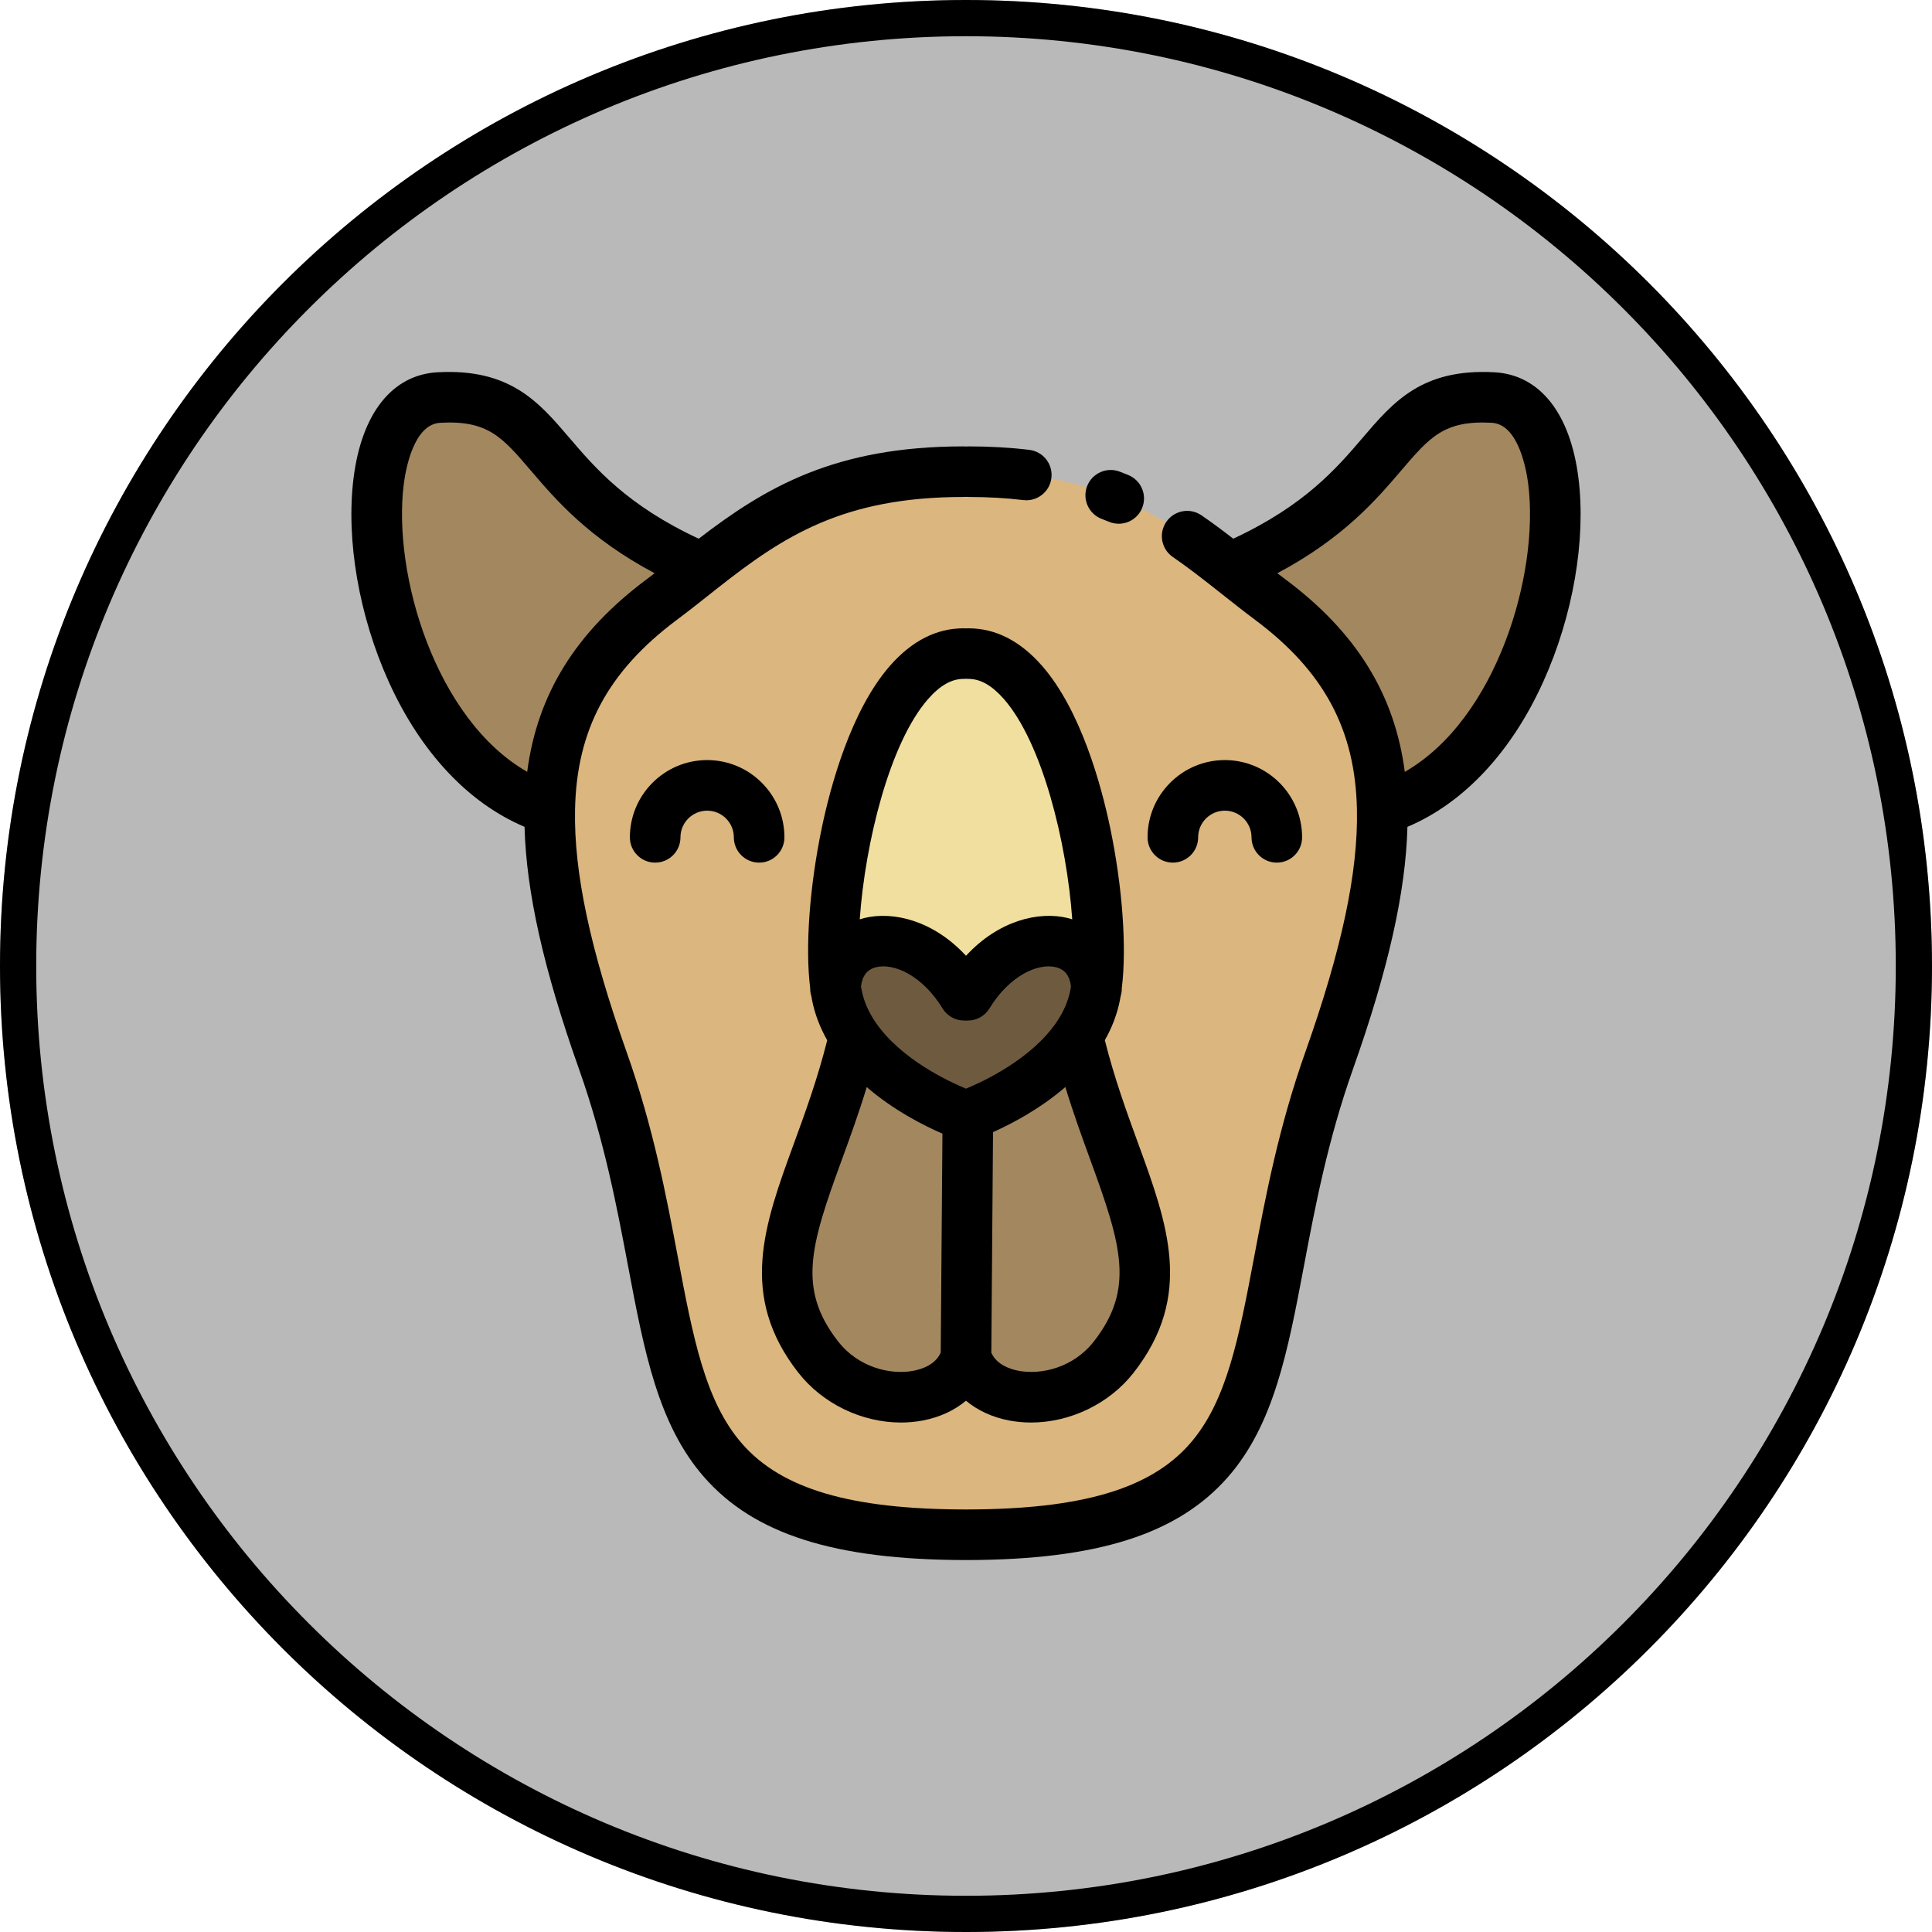 <?xml version="1.0" encoding="UTF-8" standalone="no"?>
<!-- Generator: Gravit.io -->
<svg xmlns="http://www.w3.org/2000/svg" xmlns:xlink="http://www.w3.org/1999/xlink" style="isolation:isolate" viewBox="0 0 800 800" width="800pt" height="800pt"><defs><clipPath id="_clipPath_WXg8sohquhsLP3DXxmRKQAB8qJwwL4aF"><rect width="800" height="800"/></clipPath></defs><g clip-path="url(#_clipPath_WXg8sohquhsLP3DXxmRKQAB8qJwwL4aF)"><circle vector-effect="non-scaling-stroke" cx="400" cy="400" r="400" fill="rgb(185,185,185)"/><path d=" M 0 400 C 0 179.234 179.234 0 400 0 C 620.766 0 800 179.234 800 400 C 800 620.766 620.766 800 400 800 C 179.234 800 0 620.766 0 400 Z  M 15 400 C 14.99 373.95 17.61 347.96 22.83 322.43 C 27.9 297.68 35.42 273.49 45.27 250.21 C 64.65 204.48 92.68 162.92 127.82 127.82 C 162.92 92.68 204.48 64.65 250.21 45.27 C 273.49 35.42 297.68 27.9 322.44 22.83 C 347.96 17.61 373.95 14.99 400 15 C 426.05 14.99 452.04 17.61 477.56 22.83 C 502.32 27.9 526.51 35.42 549.79 45.27 C 595.52 64.65 637.08 92.68 672.18 127.82 C 707.32 162.92 735.35 204.48 754.73 250.21 C 764.58 273.49 772.1 297.68 777.17 322.44 C 782.39 347.96 785.01 373.95 785 400 C 785.01 426.05 782.39 452.04 777.17 477.56 C 772.1 502.32 764.58 526.51 754.73 549.79 C 735.35 595.52 707.32 637.08 672.18 672.18 C 637.08 707.32 595.52 735.35 549.79 754.73 C 526.51 764.58 502.32 772.1 477.56 777.17 C 452.04 782.39 426.05 785.01 400 785 C 373.95 785.01 347.96 782.39 322.44 777.17 C 297.68 772.1 273.49 764.58 250.21 754.73 C 204.48 735.35 162.92 707.32 127.82 672.18 C 92.68 637.08 64.65 595.52 45.27 549.79 C 35.42 526.51 27.9 502.32 22.83 477.56 C 17.61 452.04 14.99 426.05 15 400 Z " fill-rule="evenodd" fill="rgb(0,0,0)"/><g><path d=" M 618.279 164.608 C 664.635 167.164 647.779 311.557 572.362 335.055 L 572.349 335.055 C 571.622 297.697 556.471 271.029 525.98 248.27 C 520.265 243.996 514.751 239.572 509.187 235.187 C 582.65 203.722 569.655 161.915 618.279 164.608 Z " fill="rgb(163,135,94)"/><path d=" M 345.973 408.694 C 346.136 409.897 346.324 411.038 346.536 412.116 C 347.765 418.344 350.359 423.971 353.755 429.009 C 339.569 489.852 308.514 523.023 338.766 561.872 C 356.825 585.057 393.719 583.177 399.997 561.872 C 406.275 583.177 443.17 585.057 461.229 561.872 C 491.48 523.023 460.464 489.788 446.278 428.946 C 449.662 423.932 452.231 418.318 453.458 412.115 C 453.671 411.037 453.859 409.897 454.022 408.693 C 459.222 370.846 441.239 270.353 400.848 270.641 L 399.145 270.641 C 358.755 270.353 340.771 370.847 345.973 408.694 Z  M 572.35 335.056 C 572.914 362.876 565.456 396.625 550.394 439.121 C 509.665 553.938 547.148 635.246 400.349 635.508 L 399.647 635.508 C 252.849 635.246 290.332 553.937 249.603 439.121 C 234.526 396.625 227.082 362.864 227.647 335.043 C 228.374 297.685 243.537 271.029 274.016 248.271 C 279.731 243.997 285.232 239.586 290.796 235.188 C 316.612 214.874 343.731 195.312 398.996 195.312 L 401.001 195.312 C 456.268 195.312 483.386 214.862 509.19 235.188 C 514.754 239.574 520.268 243.997 525.983 248.271 C 556.472 271.03 571.623 297.698 572.35 335.056 Z " fill="rgb(219,182,126)"/><path d=" M 446.279 428.945 C 460.465 489.787 491.481 523.022 461.23 561.871 C 443.171 585.056 406.276 583.176 399.998 561.871 L 400.776 461.728 C 400.775 461.729 431.379 451.076 446.279 428.945 Z " fill="rgb(163,135,94)"/><path d=" M 400.849 270.641 C 441.24 270.353 459.223 370.847 454.023 408.693 C 452.319 383.315 418.959 382.276 400.775 412.115 L 399.221 412.115 C 381.037 382.277 347.677 383.316 345.973 408.693 C 340.772 370.846 358.755 270.353 399.146 270.641 C 399.146 270.641 400.849 270.641 400.849 270.641 Z " fill="rgb(240,223,158)"/><path d=" M 454.023 408.694 C 453.86 409.897 453.672 411.038 453.459 412.116 C 452.231 418.318 449.662 423.933 446.279 428.947 C 431.379 451.078 400.776 461.73 400.776 461.73 L 399.222 461.73 C 399.222 461.73 368.682 451.09 353.756 429.01 C 350.36 423.972 347.765 418.346 346.537 412.117 C 346.325 411.039 346.137 409.899 345.974 408.695 C 347.678 383.317 381.038 382.278 399.222 412.117 L 400.776 412.117 C 418.959 382.276 452.319 383.316 454.023 408.694 Z " fill="rgb(110,91,63)"/><g><path d=" M 400.775 461.729 L 399.997 561.872 C 393.719 583.177 356.825 585.057 338.766 561.872 C 308.514 523.023 339.569 489.852 353.755 429.009 C 368.68 451.091 399.221 461.729 399.221 461.729 L 400.775 461.729 L 400.775 461.729 Z " fill="rgb(163,135,94)"/><path d=" M 290.794 235.188 C 285.23 239.586 279.728 243.997 274.014 248.271 C 243.536 271.029 228.372 297.685 227.645 335.043 L 227.607 335.043 C 152.216 311.521 135.373 167.166 181.717 164.608 C 230.34 161.915 217.345 203.722 290.794 235.188 Z " fill="rgb(163,135,94)"/></g><path d=" M 618.858 154.153 C 588.822 152.492 576.903 166.45 564.276 181.231 C 553.548 193.792 540.337 209.247 510.667 223.057 C 506.164 219.575 501.964 216.45 497.51 213.386 C 492.745 210.106 486.223 211.311 482.947 216.076 C 479.667 220.84 480.872 227.361 485.636 230.64 C 491.215 234.48 496.479 238.513 502.658 243.378 C 502.68 243.396 502.702 243.413 502.724 243.431 L 506.011 246.029 C 510.439 249.533 515.018 253.153 519.714 256.667 C 548.23 277.951 561.233 302.192 561.877 335.271 C 562.401 361.152 555.615 393.04 540.519 435.622 C 529.466 466.785 524.078 495.296 519.325 520.45 C 513.003 553.908 508.009 580.336 492.691 597.827 C 476.286 616.562 447.8 624.955 400.345 625.039 L 399.662 625.039 C 352.189 624.955 323.703 616.561 307.298 597.826 C 291.982 580.336 286.986 553.907 280.664 520.449 C 275.91 495.295 270.522 466.784 259.469 435.621 C 244.375 393.07 237.588 361.178 238.114 335.248 C 238.758 302.193 251.761 277.957 280.284 256.66 C 285.149 253.021 289.891 249.264 294.476 245.631 L 297.237 243.445 C 297.272 243.418 297.307 243.39 297.34 243.363 C 324.41 222.068 349.107 205.785 398.993 205.785 C 399.331 205.785 399.665 205.766 399.996 205.734 C 400.326 205.766 400.661 205.785 401 205.785 C 408.956 205.785 416.6 206.218 423.72 207.073 C 424.143 207.125 424.564 207.149 424.98 207.149 C 430.206 207.149 434.727 203.243 435.365 197.923 C 436.054 192.181 431.958 186.966 426.215 186.277 C 418.27 185.322 409.786 184.839 401 184.839 C 400.662 184.839 400.327 184.858 399.996 184.89 C 399.666 184.858 399.332 184.839 398.993 184.839 C 345.677 184.839 316.991 201.797 289.327 223.061 C 259.654 209.251 246.445 193.794 235.717 181.232 C 223.092 166.451 211.162 152.487 181.14 154.153 C 162.394 155.187 149.725 171.188 146.387 198.055 C 143.216 223.575 148.658 255.047 160.947 282.243 C 174.163 311.493 193.949 332.556 217.204 342.372 C 217.907 369.374 225.147 401.508 239.732 442.623 C 250.245 472.261 255.473 499.928 260.086 524.338 C 266.728 559.483 272.463 589.836 291.543 611.623 C 312.266 635.289 345.601 645.885 399.647 645.983 L 400.368 645.983 C 454.396 645.885 487.73 635.289 508.453 611.623 C 527.533 589.835 533.268 559.482 539.91 524.338 C 544.522 499.927 549.75 472.26 560.265 442.62 C 574.85 401.473 582.088 369.339 582.791 342.377 C 606.04 332.564 625.822 311.511 639.04 282.274 C 651.334 255.08 656.782 223.606 653.616 198.079 C 650.28 171.196 637.61 155.187 618.858 154.153 Z  M 167.173 200.639 C 167.899 194.795 171.136 175.681 182.297 175.066 C 201.974 173.975 207.931 180.947 219.792 194.837 C 230.116 206.925 243.701 222.816 271.07 237.363 C 269.965 238.211 268.856 239.053 267.75 239.881 C 238.483 261.735 222.519 287.348 218.3 319.599 C 180.362 297.88 162.55 237.835 167.173 200.639 Z  M 581.696 319.605 C 577.476 287.337 561.513 261.725 532.254 239.886 C 531.143 239.056 530.032 238.212 528.923 237.361 C 556.294 222.813 569.878 206.923 580.205 194.834 C 592.068 180.945 598.019 173.972 617.704 175.065 C 628.87 175.68 632.106 194.808 632.831 200.657 C 637.446 237.856 619.627 297.889 581.696 319.605 Z " fill="rgb(0,0,0)"/><path d=" M 459.254 216.078 C 460.559 216.614 461.907 216.867 463.235 216.867 C 467.355 216.867 471.26 214.422 472.924 210.377 C 475.125 205.028 472.572 198.908 467.223 196.708 C 466.046 196.224 464.853 195.752 463.642 195.291 C 458.236 193.237 452.188 195.954 450.133 201.36 C 448.078 206.767 450.795 212.814 456.202 214.87 C 457.234 215.263 458.251 215.665 459.254 216.078 Z " fill="rgb(0,0,0)"/><path d=" M 373.045 589.038 C 376.091 589.038 379.134 588.762 382.127 588.194 C 389.105 586.869 395.204 584.022 399.998 580.007 C 404.794 584.023 410.892 586.869 417.87 588.194 C 420.863 588.762 423.905 589.038 426.952 589.038 C 443.072 589.038 459.357 581.316 469.491 568.306 C 494.285 536.467 483.6 507.197 471.227 473.305 C 466.628 460.708 461.465 446.566 457.487 430.734 C 460.506 425.422 462.602 419.86 463.734 414.144 C 463.844 413.589 463.946 413.013 464.043 412.434 C 464.375 411.38 464.54 410.261 464.518 409.102 C 466.613 392.363 464.782 367.059 459.674 342.651 C 456.098 325.562 447.667 294.126 431.393 275.598 C 422.399 265.36 412.188 260.17 401.031 260.17 C 400.947 260.17 400.859 260.17 400.775 260.171 C 400.512 260.173 400.254 260.195 399.996 260.216 C 399.739 260.195 399.481 260.173 399.218 260.171 C 399.133 260.17 399.046 260.17 398.962 260.17 C 387.806 260.17 377.592 265.361 368.599 275.598 C 352.326 294.126 343.896 325.562 340.319 342.651 C 335.208 367.071 333.379 392.387 335.476 409.112 C 335.455 410.266 335.62 411.381 335.95 412.429 C 336.048 413.015 336.151 413.592 336.26 414.141 C 337.383 419.839 339.499 425.403 342.535 430.748 C 338.551 446.61 333.388 460.792 328.777 473.404 C 316.404 507.249 305.716 536.479 330.502 568.307 C 340.638 581.318 356.922 589.038 373.045 589.038 Z  M 362.44 423.154 C 359.579 418.909 357.685 414.514 356.81 410.077 C 356.711 409.577 356.618 409.038 356.53 408.477 C 357.055 404.029 359.093 401.398 362.783 400.495 C 370.179 398.686 381.994 403.967 390.28 417.565 C 392.18 420.684 395.57 422.587 399.222 422.587 L 400.775 422.587 C 404.427 422.587 407.816 420.684 409.717 417.565 C 418.004 403.966 429.82 398.685 437.215 400.495 C 440.915 401.401 442.955 404.046 443.469 408.47 C 443.381 409.026 443.288 409.57 443.188 410.081 C 442.311 414.508 440.44 418.87 437.617 423.061 C 437.604 423.081 437.592 423.1 437.579 423.119 C 427.218 438.488 407.206 447.814 400.001 450.794 C 392.783 447.805 372.804 438.488 362.44 423.154 Z  M 452.967 555.435 C 444.481 566.328 431.187 569.398 421.776 567.614 C 418.407 566.974 412.69 565.163 410.486 560.122 L 411.193 468.785 C 418.529 465.512 430.439 459.371 441.145 450.117 C 444.502 461.172 448.175 471.231 451.553 480.487 C 464.438 515.784 469.881 533.715 452.967 555.435 Z  M 384.339 289.42 C 389.247 283.832 394.035 281.114 398.975 281.114 C 399.034 281.114 399.089 281.115 399.148 281.114 C 399.436 281.114 399.717 281.094 399.998 281.071 C 400.28 281.094 400.562 281.114 400.848 281.114 C 400.908 281.114 400.965 281.114 401.021 281.114 C 405.961 281.114 410.75 283.832 415.658 289.42 C 431.613 307.586 441.749 348.9 443.995 380.667 C 443.403 380.483 442.81 380.3 442.198 380.151 C 430.007 377.166 413.421 381.233 399.999 395.768 C 386.577 381.232 369.99 377.169 357.801 380.151 C 357.189 380.301 356.593 380.484 356.001 380.668 C 358.245 348.909 368.382 307.588 384.339 289.42 Z  M 348.451 480.595 C 351.843 471.318 355.527 461.227 358.897 450.139 C 370.335 460.013 383.115 466.34 390.242 469.413 L 389.539 560.05 C 387.356 565.144 381.604 566.972 378.219 567.614 C 368.809 569.401 355.513 566.327 347.029 555.436 C 330.127 533.732 335.57 515.832 348.451 480.595 Z " fill="rgb(0,0,0)"/><path d=" M 292.825 314.733 C 275.179 314.733 260.822 329.083 260.822 346.722 C 260.822 352.506 265.511 357.194 271.294 357.194 C 277.077 357.194 281.766 352.506 281.766 346.722 C 281.766 340.632 286.726 335.678 292.824 335.678 C 298.914 335.678 303.868 340.633 303.868 346.722 C 303.868 352.506 308.557 357.194 314.34 357.194 C 320.123 357.194 324.812 352.506 324.812 346.722 C 324.814 329.083 310.464 314.733 292.825 314.733 Z " fill="rgb(0,0,0)"/><path d=" M 496.126 346.722 C 496.126 340.632 501.081 335.678 507.172 335.678 C 513.268 335.678 518.229 340.633 518.229 346.722 C 518.229 352.506 522.918 357.194 528.701 357.194 C 534.484 357.194 539.173 352.506 539.173 346.722 C 539.173 329.083 524.818 314.733 507.171 314.733 C 489.531 314.733 475.18 329.083 475.18 346.722 C 475.18 352.506 479.87 357.194 485.653 357.194 C 491.437 357.195 496.126 352.506 496.126 346.722 Z " fill="rgb(0,0,0)"/></g></g></svg>